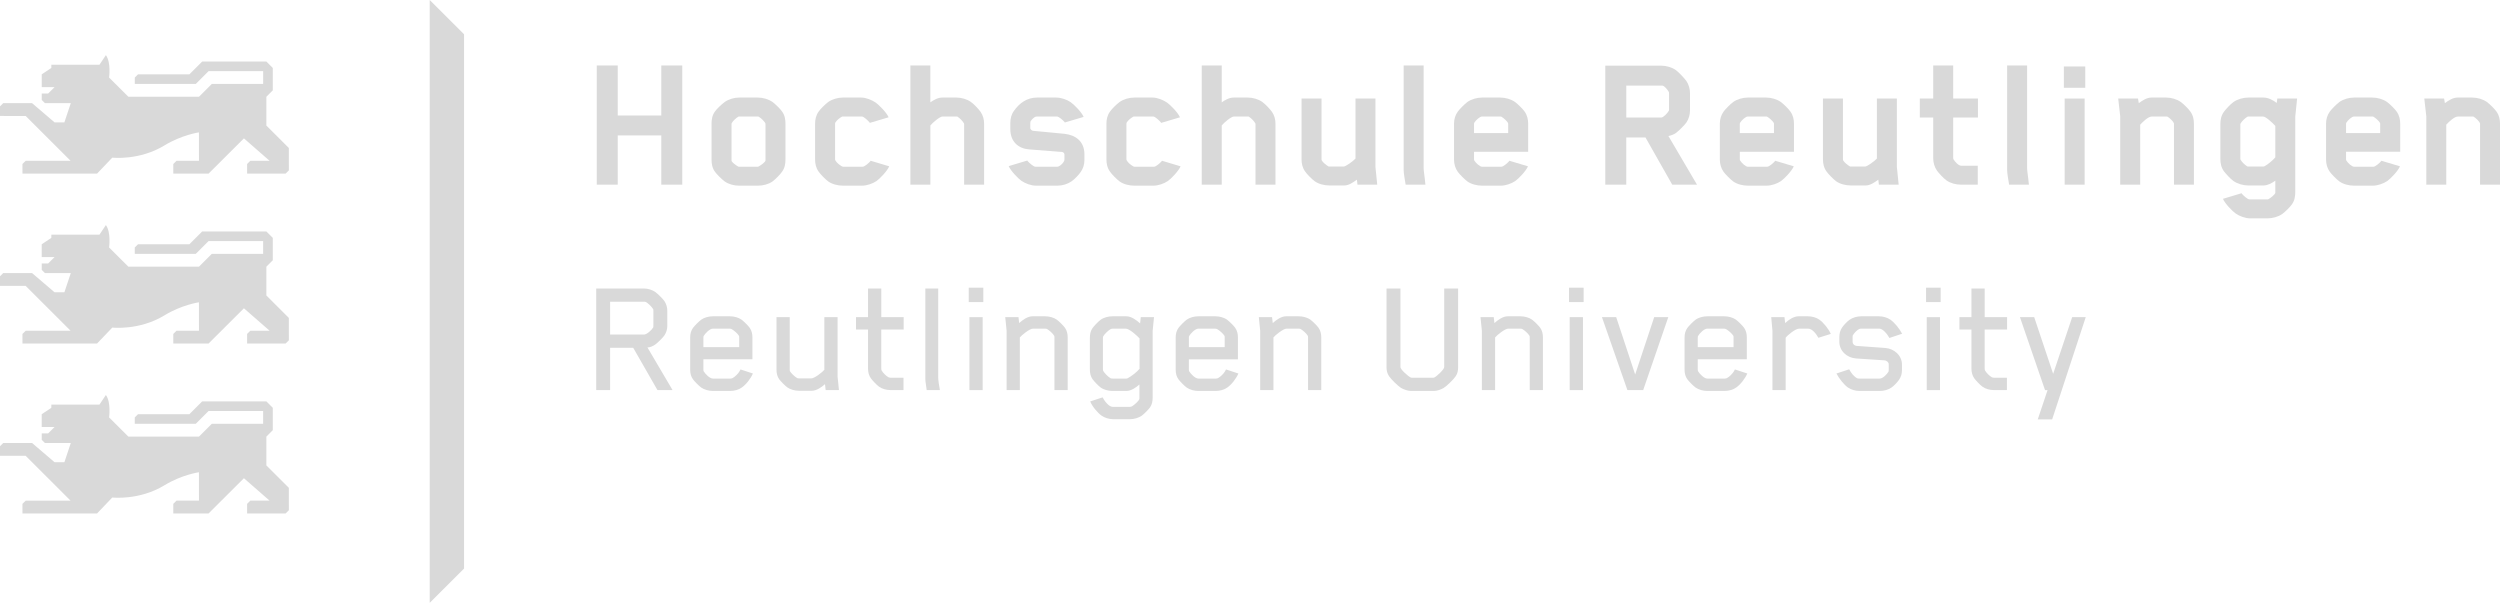 <?xml version="1.0" encoding="UTF-8" standalone="no"?>
<svg
   width="300"
   height="73"
   viewBox="0 0 300 73"
   fill="none"
   version="1.1"
   id="svg44"
   sodipodi:docname="logo-main.svg"
   inkscape:version="1.3.2 (091e20ef0f, 2023-11-25)"
   xmlns:inkscape="http://www.inkscape.org/namespaces/inkscape"
   xmlns:sodipodi="http://sodipodi.sourceforge.net/DTD/sodipodi-0.dtd"
   xmlns="http://www.w3.org/2000/svg"
   xmlns:svg="http://www.w3.org/2000/svg">
  <defs
     id="defs44" />
  <sodipodi:namedview
     id="namedview44"
     pagecolor="#ffffff"
     bordercolor="#000000"
     borderopacity="0.25"
     inkscape:showpageshadow="2"
     inkscape:pageopacity="0.0"
     inkscape:pagecheckerboard="0"
     inkscape:deskcolor="#d1d1d1"
     inkscape:zoom="1.5541667"
     inkscape:cx="131.26005"
     inkscape:cy="17.372654"
     inkscape:window-width="1280"
     inkscape:window-height="1015"
     inkscape:window-x="45"
     inkscape:window-y="29"
     inkscape:window-maximized="0"
     inkscape:current-layer="svg44" />
  <path
     d="M34.66 58.539L31.964 55.851V52.394L32.734 51.622V48.936L31.964 48.165H24.263L22.724 49.704H16.561L16.173 50.089V50.856H23.49L25.031 49.317H31.577V50.856H25.415L23.876 52.394H15.405L13.091 50.089C13.091 50.089 13.347 48.29 12.707 47.397L11.936 48.55H6.16V48.936L5.005 49.704V51.241H6.544L5.776 52.009H5.007V52.776L5.39 53.161H8.496L7.727 55.466H6.546L3.851 53.161H0.384L0 53.546V54.699H3.08L8.472 60.083H3.08L2.694 60.463L2.696 61.612H11.648L13.474 59.7C13.474 59.7 16.713 60.076 19.74 58.23C21.805 56.968 23.872 56.667 23.872 56.667L23.876 60.076H21.18L20.794 60.463V61.612H21.18H25.031L29.27 57.387L32.35 60.076H30.038L29.652 60.463V61.612H30.038H34.275L34.664 61.229L34.66 58.539Z"
     fill="#707173"
     id="path1"
     style="fill:#d9d9d9;fill-opacity:1" />
  <path
     d="M34.66 38.148L31.964 35.46V32.002L32.734 31.233V28.545L31.964 27.773H24.263L22.724 29.312H16.561L16.173 29.697V30.465H23.49L25.031 28.926H31.577V30.465H25.415L23.876 32L15.405 32.002L13.091 29.697C13.091 29.697 13.347 27.898 12.707 27.006L11.936 28.158H6.16V28.545L5.005 29.312V30.85H6.544L5.776 31.617H5.007V32.385L5.39 32.77H8.496L7.727 35.075H6.546L3.851 32.77H0.384L0 33.153V34.306L3.08 34.307L8.472 39.692H3.08L2.694 40.072L2.696 41.221H11.648L13.474 39.309C13.474 39.309 16.713 39.685 19.74 37.84C21.805 36.576 23.872 36.275 23.872 36.275L23.876 39.685H21.18L20.794 40.072V41.221H21.18H25.031L29.27 36.995L32.35 39.685H30.038L29.652 40.072V41.221H30.038H34.275L34.664 40.838L34.66 38.148Z"
     fill="#707173"
     id="path2"
     style="fill:#d9d9d9;fill-opacity:1" />
  <path
     d="M34.66 17.758L31.964 15.068V11.611L32.734 10.841V8.153L31.964 7.384H24.263L22.724 8.921H16.561L16.175 9.306V10.073H23.492L25.033 8.536H31.578V10.073H25.417L23.878 11.611H15.405L13.091 9.306C13.091 9.306 13.347 7.508 12.707 6.616L11.936 7.768H6.16V8.153L5.007 8.921V10.458H6.546L5.776 11.224H5.007V11.994L5.39 12.377H8.496L7.725 14.685H6.546L3.851 12.379H0.384L0 12.763V13.916L3.08 13.917L8.472 19.299H3.08L2.694 19.678L2.696 20.831H11.648L13.474 18.917C13.474 18.917 16.713 19.294 19.74 17.448C21.805 16.187 23.872 15.884 23.872 15.884L23.876 19.295H21.18L20.794 19.678V20.831H21.18H25.031L29.27 16.605L32.35 19.295H30.038L29.652 19.678V20.831H30.038H34.275L34.664 20.448L34.66 17.758Z"
     fill="#707173"
     id="path3"
     style="fill:#d9d9d9;fill-opacity:1" />
  <path
     d="M55.685 4.112V68.228L51.566 72.34V0L55.685 4.112Z"
     fill="#707173"
     id="path4"
     style="fill:#d9d9d9;fill-opacity:1" />
  <path
     d="M79.356 22.159V16.251H74.128V22.159H71.612V7.857H74.128V13.859H79.356V7.857H81.872V22.159H79.356Z"
     fill="#707173"
     id="path5"
     style="fill:#d9d9d9;fill-opacity:1" />
  <path
     d="M93.848 20.605C93.658 20.894 93.057 21.515 92.698 21.778C92.218 22.113 91.546 22.281 90.948 22.281H88.695C88.095 22.281 87.448 22.113 86.969 21.778C86.609 21.515 85.985 20.894 85.791 20.605C85.459 20.152 85.385 19.625 85.385 19.146V14.842C85.385 14.364 85.459 13.837 85.791 13.382C85.983 13.095 86.609 12.498 86.969 12.235C87.448 11.9 88.095 11.708 88.695 11.708H90.948C91.546 11.708 92.217 11.9 92.698 12.235C93.057 12.498 93.658 13.095 93.848 13.382C94.184 13.837 94.256 14.364 94.256 14.842V19.146C94.256 19.625 94.184 20.152 93.848 20.605ZM87.783 19.266C87.783 19.458 88.287 19.817 88.575 19.984C88.575 19.984 88.621 20.008 88.719 20.008H90.924C90.972 20.008 91.02 19.984 91.067 19.96C91.283 19.841 91.835 19.458 91.859 19.266V14.913C91.859 14.889 91.859 14.842 91.835 14.771C91.691 14.531 91.331 14.172 91.043 14.005C90.996 13.981 90.972 13.981 90.924 13.981H88.719C88.672 13.981 88.645 13.981 88.599 14.005C88.312 14.172 87.976 14.483 87.808 14.771C87.783 14.817 87.783 14.913 87.783 14.913V19.266Z"
     fill="#707173"
     id="path6"
     style="fill:#d9d9d9;fill-opacity:1" />
  <path
     d="M100.21 19.122C100.21 19.122 100.21 19.194 100.256 19.266C100.426 19.553 100.736 19.792 101.023 19.958C101.023 19.958 101.122 20.008 101.168 20.008H103.516C103.756 20.008 104.26 19.553 104.404 19.385C104.404 19.385 104.43 19.361 104.478 19.29L106.708 19.958C106.466 20.533 105.558 21.466 105.172 21.73C104.716 22.039 104.02 22.279 103.444 22.279H101.144C100.543 22.279 99.874 22.111 99.394 21.778C99.034 21.514 98.434 20.892 98.243 20.605C97.91 20.15 97.811 19.625 97.811 19.146V14.84C97.811 14.361 97.91 13.837 98.243 13.382C98.434 13.094 99.034 12.496 99.394 12.234C99.874 11.899 100.544 11.708 101.144 11.708H103.35C103.924 11.708 104.62 11.995 105.076 12.304C105.458 12.568 106.394 13.501 106.634 14.076L104.38 14.745C104.38 14.745 104.356 14.697 104.308 14.649C104.164 14.481 103.66 13.98 103.422 13.98H101.168C101.122 13.98 101.072 13.98 101.023 14.004C100.736 14.17 100.4 14.433 100.232 14.721C100.208 14.768 100.208 14.888 100.208 14.888V19.122H100.21Z"
     fill="#707173"
     id="path7"
     style="fill:#d9d9d9;fill-opacity:1" />
  <path
     d="M115.696 14.912C115.696 14.84 115.67 14.793 115.67 14.793C115.502 14.505 115.166 14.17 114.906 14.004C114.88 13.98 114.834 13.98 114.76 13.98H113.108C112.792 13.98 111.93 14.697 111.644 15.056V22.159H109.246V7.857H111.642V12.28C112.05 11.995 112.552 11.708 113.056 11.708H114.782C115.358 11.708 116.054 11.899 116.508 12.234C116.894 12.496 117.47 13.142 117.66 13.406C117.974 13.861 118.092 14.339 118.092 14.864V22.159H115.696V14.912Z"
     fill="#707173"
     id="path8"
     style="fill:#d9d9d9;fill-opacity:1" />
  <path
     d="M124.234 20.008H126.872C127.16 20.008 127.734 19.482 127.734 19.148V18.574C127.734 18.454 127.686 18.262 127.422 18.238C126.584 18.167 124.858 18.047 123.491 17.927C122.22 17.831 121.238 17.018 121.238 15.487V14.771C121.238 14.244 121.357 13.741 121.67 13.31C122.34 12.354 123.252 11.708 124.45 11.708H126.752C127.326 11.708 128.022 11.947 128.478 12.259C128.864 12.522 129.798 13.454 130.036 14.029L127.782 14.697C127.782 14.697 127.758 14.651 127.71 14.603C127.566 14.435 127.062 13.981 126.823 13.981H124.522C124.522 13.981 124.306 13.981 124.209 14.029C124.113 14.076 123.802 14.316 123.66 14.579C123.66 14.579 123.635 14.627 123.635 14.819V15.39C123.635 15.461 123.753 15.677 123.993 15.701C124.617 15.773 126.44 15.916 127.757 16.06C129.051 16.204 130.131 16.946 130.131 18.524V19.193C130.131 19.719 129.987 20.222 129.675 20.653C129.483 20.939 128.98 21.489 128.597 21.753C128.118 22.088 127.491 22.279 126.895 22.279H124.305C123.731 22.279 123.035 22.016 122.579 21.705C122.195 21.441 121.285 20.509 121.043 19.935L123.273 19.265L123.343 19.36C123.492 19.528 123.994 19.984 124.234 20.008Z"
     fill="#707173"
     id="path9"
     style="fill:#d9d9d9;fill-opacity:1" />
  <path
     d="M135.171 19.123C135.171 19.123 135.171 19.194 135.218 19.266C135.387 19.553 135.697 19.793 135.984 19.959C135.984 19.959 136.081 20.008 136.129 20.008H138.478C138.718 20.008 139.221 19.553 139.365 19.386C139.365 19.386 139.391 19.362 139.437 19.29L141.669 19.959C141.427 20.533 140.519 21.467 140.133 21.73C139.677 22.04 138.981 22.279 138.406 22.279H136.107C135.506 22.279 134.837 22.112 134.357 21.778C133.997 21.515 133.397 20.892 133.205 20.605C132.871 20.15 132.773 19.625 132.773 19.146V14.841C132.773 14.362 132.871 13.837 133.205 13.382C133.397 13.095 133.997 12.496 134.357 12.235C134.837 11.9 135.507 11.708 136.107 11.708H138.313C138.887 11.708 139.581 11.995 140.039 12.305C140.421 12.568 141.357 13.502 141.597 14.076L139.343 14.745C139.343 14.745 139.319 14.697 139.271 14.649C139.127 14.482 138.623 13.981 138.385 13.981H136.131C136.083 13.981 136.035 13.981 135.985 14.005C135.699 14.171 135.363 14.434 135.195 14.721C135.171 14.769 135.171 14.889 135.171 14.889V19.123Z"
     fill="#707173"
     id="path10"
     style="fill:#d9d9d9;fill-opacity:1" />
  <path
     d="M150.66 14.912C150.66 14.84 150.635 14.793 150.635 14.793C150.468 14.505 150.132 14.17 149.869 14.004C149.845 13.98 149.795 13.98 149.725 13.98H148.071C147.757 13.98 146.895 14.697 146.607 15.056V22.159H144.209V7.857H146.607V12.28C147.013 11.995 147.517 11.708 148.023 11.708H149.747C150.323 11.708 151.017 11.899 151.475 12.234C151.857 12.496 152.433 13.142 152.625 13.406C152.938 13.861 153.057 14.339 153.057 14.864V22.159H150.66V14.912Z"
     fill="#707173"
     id="path11"
     style="fill:#d9d9d9;fill-opacity:1" />
  <path
     d="M162.899 22.16L162.827 21.561C162.397 21.872 161.869 22.255 161.317 22.255H159.518C158.916 22.255 158.247 22.088 157.768 21.753C157.406 21.489 156.808 20.869 156.617 20.581C156.282 20.126 156.186 19.6 156.186 19.123V11.828H158.582V19.076C158.582 19.1 158.582 19.196 158.607 19.244C158.75 19.506 159.134 19.793 159.396 19.96C159.446 19.985 159.47 19.985 159.542 19.985H161.242C161.483 19.985 162.347 19.364 162.659 19.029V11.828H165.052V20.032L165.268 22.161H162.899V22.16Z"
     fill="#707173"
     id="path12"
     style="fill:#d9d9d9;fill-opacity:1" />
  <path
     d="M168.677 22.159C168.605 21.68 168.438 20.844 168.438 20.389V7.857H170.835V20.126C170.835 20.581 170.953 21.083 171.051 22.159H168.677Z"
     fill="#707173"
     id="path13"
     style="fill:#d9d9d9;fill-opacity:1" />
  <path
     d="M176.883 18.213V19.123C176.883 19.194 176.903 19.242 176.903 19.242C177.121 19.601 177.601 20.008 177.841 20.008H180.167C180.405 20.008 180.909 19.553 181.053 19.386C181.079 19.362 181.127 19.29 181.127 19.29L183.357 19.959C183.117 20.533 182.205 21.467 181.821 21.73C181.365 22.04 180.669 22.279 180.097 22.279H177.841C177.243 22.279 176.571 22.112 176.091 21.778C175.735 21.515 175.131 20.892 174.943 20.629C174.627 20.198 174.483 19.673 174.483 19.146V14.841C174.483 14.316 174.627 13.813 174.943 13.382C175.131 13.119 175.735 12.496 176.091 12.235C176.571 11.9 177.245 11.708 177.841 11.708H180.047C180.648 11.708 181.317 11.9 181.797 12.235C182.157 12.496 182.755 13.095 182.949 13.382C183.281 13.837 183.379 14.362 183.379 14.841V18.213H176.883ZM180.981 14.889C180.981 14.889 180.981 14.769 180.957 14.745C180.813 14.506 180.453 14.172 180.167 14.005C180.117 13.981 180.067 13.981 180.021 13.981H177.841C177.601 13.981 177.121 14.386 176.903 14.745C176.883 14.793 176.883 14.889 176.883 14.889V15.966H180.981V14.889Z"
     fill="#707173"
     id="path14"
     style="fill:#d9d9d9;fill-opacity:1" />
  <path
     d="M200.669 22.16L197.455 16.492H195.152V22.16H192.636V7.882H199.37C199.948 7.882 200.621 8.073 201.099 8.409C201.434 8.648 202.152 9.412 202.369 9.724C202.656 10.155 202.801 10.68 202.801 11.182V13.239C202.801 13.766 202.656 14.267 202.369 14.698C202.152 15.009 201.434 15.727 201.099 15.967C200.909 16.109 200.498 16.278 200.21 16.324L203.641 22.16H200.669ZM200.283 11.206C200.283 11.206 200.284 11.062 200.261 11.039C200.116 10.775 199.732 10.296 199.495 10.274H199.372H195.154V14.101H199.372C199.589 14.101 200.069 13.622 200.263 13.287C200.263 13.287 200.285 13.239 200.285 13.191V11.206H200.283Z"
     fill="#707173"
     id="path15"
     style="fill:#d9d9d9;fill-opacity:1" />
  <path
     d="M208.777 18.213V19.123C208.777 19.194 208.803 19.242 208.803 19.242C209.019 19.601 209.499 20.008 209.737 20.008H212.061C212.303 20.008 212.806 19.553 212.95 19.386C212.974 19.362 213.021 19.29 213.021 19.29L215.254 19.959C215.011 20.533 214.099 21.467 213.718 21.73C213.264 22.04 212.57 22.279 211.992 22.279H209.739C209.139 22.279 208.47 22.112 207.989 21.778C207.629 21.515 207.029 20.892 206.837 20.629C206.525 20.198 206.381 19.673 206.381 19.146V14.841C206.381 14.316 206.525 13.813 206.837 13.382C207.029 13.119 207.629 12.496 207.989 12.235C208.468 11.9 209.139 11.708 209.739 11.708H211.944C212.544 11.708 213.216 11.9 213.696 12.235C214.053 12.496 214.654 13.095 214.844 13.382C215.18 13.837 215.276 14.362 215.276 14.841V18.213H208.777ZM212.877 14.889C212.877 14.889 212.877 14.769 212.853 14.745C212.707 14.506 212.349 14.172 212.059 14.005C212.015 13.981 211.965 13.981 211.917 13.981H209.735C209.497 13.981 209.017 14.386 208.801 14.745C208.775 14.793 208.775 14.889 208.775 14.889V15.966H212.877V14.889Z"
     fill="#707173"
     id="path16"
     style="fill:#d9d9d9;fill-opacity:1" />
  <path
     d="M225.468 22.16L225.396 21.561C224.964 21.872 224.439 22.255 223.886 22.255H222.088C221.486 22.255 220.816 22.088 220.336 21.753C219.978 21.489 219.38 20.869 219.186 20.581C218.852 20.126 218.754 19.6 218.754 19.123V11.828H221.153V19.076C221.153 19.1 221.153 19.196 221.176 19.244C221.321 19.506 221.705 19.793 221.968 19.96C222.016 19.985 222.04 19.985 222.11 19.985H223.814C224.052 19.985 224.916 19.364 225.226 19.029V11.828H227.624V20.032L227.84 22.161H225.468V22.16Z"
     fill="#707173"
     id="path17"
     style="fill:#d9d9d9;fill-opacity:1" />
  <path
     d="M234.384 18.954C234.384 18.954 234.384 19.05 234.408 19.098C234.552 19.361 235.006 19.888 235.342 19.888H237.332V22.159H235.318C234.719 22.159 234.071 21.993 233.592 21.658C233.208 21.395 232.631 20.748 232.441 20.485C232.13 20.03 231.985 19.505 231.985 18.979V14.1H230.377V11.827H231.985V7.857H234.383V11.827H237.353V14.1H234.383V18.954H234.384Z"
     fill="#707173"
     id="path18"
     style="fill:#d9d9d9;fill-opacity:1" />
  <path
     d="M241.095 22.16C241.025 21.681 240.855 20.845 240.855 20.39V7.857H243.252V20.126C243.252 20.581 243.37 21.084 243.468 22.16H241.095Z"
     fill="#707173"
     id="path19"
     style="fill:#d9d9d9;fill-opacity:1" />
  <path
     d="M247.664 7.977H250.232V10.535H247.664V7.977ZM247.76 11.826H250.156V22.16H247.76V11.826Z"
     fill="#707173"
     id="path20"
     style="fill:#d9d9d9;fill-opacity:1" />
  <path
     d="M260.878 22.159V14.89C260.878 14.866 260.878 14.794 260.85 14.746C260.708 14.483 260.372 14.172 260.106 14.004C260.082 13.98 259.986 13.98 259.916 13.98H258.238C257.781 13.98 257.133 14.627 256.822 14.962V22.161H254.426V13.954L254.185 11.826H256.56L256.654 12.376C257.085 12.065 257.616 11.708 258.166 11.708H259.938C260.538 11.708 261.21 11.897 261.69 12.233C262.047 12.496 262.65 13.094 262.84 13.38C263.176 13.835 263.27 14.361 263.27 14.84V22.159H260.878Z"
     fill="#707173"
     id="path21"
     style="fill:#d9d9d9;fill-opacity:1" />
  <path
     d="M275.433 13.98V23.021C275.433 23.524 275.362 24.074 275.026 24.527C274.834 24.816 274.234 25.413 273.875 25.676C273.395 26.012 272.699 26.203 272.125 26.203H270.016C269.44 26.203 268.745 25.94 268.29 25.628C267.903 25.365 266.995 24.433 266.755 23.859L268.983 23.188C268.983 23.188 269.012 23.236 269.058 23.284C269.199 23.452 269.704 23.93 269.944 23.93H272.102C272.15 23.93 272.198 23.907 272.246 23.883C272.464 23.763 273.012 23.332 273.038 23.14V22.975V21.682C272.63 21.969 272.128 22.256 271.622 22.256H269.778C269.2 22.256 268.51 22.065 268.028 21.73C267.646 21.466 267.07 20.82 266.876 20.558C266.54 20.104 266.444 19.577 266.444 19.074V14.888C266.444 14.387 266.54 13.861 266.876 13.406C267.07 13.142 267.646 12.498 268.028 12.234C268.508 11.899 269.2 11.708 269.778 11.708H271.622C272.198 11.708 272.774 12.019 273.206 12.354L273.278 11.827H275.652L275.433 13.98ZM271.55 19.984C271.55 19.984 271.67 19.984 271.72 19.96C272.15 19.744 272.726 19.242 273.038 18.884V15.105C272.702 14.746 271.912 13.98 271.552 13.98H269.802C269.754 13.98 269.704 14.004 269.658 14.028C269.394 14.196 269.032 14.531 268.866 14.818C268.841 14.866 268.841 14.938 268.841 14.938V19.028C268.841 19.028 268.841 19.122 268.866 19.17C269.032 19.457 269.394 19.792 269.658 19.96C269.704 19.984 269.776 19.984 269.802 19.984H271.55Z"
     fill="#707173"
     id="path22"
     style="fill:#d9d9d9;fill-opacity:1" />
  <path
     d="M281.525 18.212V19.122C281.525 19.194 281.545 19.242 281.545 19.242C281.763 19.601 282.243 20.008 282.483 20.008H284.809C285.047 20.008 285.551 19.553 285.695 19.385C285.722 19.361 285.768 19.29 285.768 19.29L287.997 19.958C287.758 20.533 286.846 21.466 286.463 21.73C286.005 22.039 285.311 22.279 284.738 22.279H282.483C281.885 22.279 281.211 22.111 280.733 21.778C280.376 21.514 279.773 20.892 279.584 20.629C279.269 20.198 279.125 19.673 279.125 19.146V14.84C279.125 14.315 279.269 13.813 279.584 13.382C279.773 13.118 280.376 12.496 280.733 12.234C281.211 11.899 281.886 11.708 282.483 11.708H284.69C285.288 11.708 285.959 11.899 286.44 12.234C286.8 12.496 287.398 13.094 287.592 13.382C287.925 13.837 288.024 14.361 288.024 14.84V18.212H281.525ZM285.623 14.888C285.623 14.888 285.623 14.768 285.6 14.745C285.455 14.505 285.095 14.172 284.809 14.004C284.759 13.98 284.709 13.98 284.663 13.98H282.483C282.243 13.98 281.763 14.386 281.545 14.745C281.525 14.792 281.525 14.888 281.525 14.888V15.966H285.623V14.888Z"
     fill="#707173"
     id="path23"
     style="fill:#d9d9d9;fill-opacity:1" />
  <path
     d="M297.606 22.159V14.89C297.606 14.866 297.606 14.794 297.582 14.746C297.438 14.483 297.103 14.172 296.835 14.004C296.813 13.98 296.719 13.98 296.647 13.98H294.969C294.511 13.98 293.863 14.627 293.551 14.962V22.161H291.157V13.954L290.915 11.826H293.292L293.385 12.376C293.817 12.065 294.345 11.708 294.897 11.708H296.671C297.269 11.708 297.942 11.897 298.422 12.233C298.777 12.496 299.38 13.094 299.572 13.38C299.905 13.835 300.003 14.361 300.003 14.84V22.159H297.606Z"
     fill="#707173"
     id="path24"
     style="fill:#d9d9d9;fill-opacity:1" />
  <path
     d="M78.894 46.81L75.984 41.734H73.214V46.81H71.545V34.623H77.287C77.755 34.623 78.284 34.786 78.651 35.051C78.936 35.255 79.566 35.884 79.729 36.127C79.954 36.472 80.075 36.879 80.075 37.284V39.112C80.075 39.519 79.954 39.904 79.729 40.251C79.566 40.494 78.936 41.123 78.651 41.327C78.406 41.51 77.979 41.713 77.693 41.693L80.706 46.81H78.894ZM78.406 37.325C78.406 37.284 78.406 37.122 78.384 37.101C78.264 36.879 77.672 36.229 77.386 36.209H77.266H73.214V40.148H77.266C77.633 40.148 78.223 39.579 78.384 39.295C78.406 39.275 78.406 39.112 78.406 39.073V37.325Z"
     fill="#707173"
     id="path25"
     style="fill:#d9d9d9;fill-opacity:1" />
  <path
     d="M89.01 46.506C88.644 46.771 88.114 46.913 87.627 46.913H85.548C85.061 46.913 84.511 46.771 84.144 46.506C83.839 46.282 83.329 45.754 83.168 45.532C82.922 45.207 82.821 44.8 82.821 44.374V40.494C82.821 40.068 82.924 39.661 83.168 39.336C83.33 39.112 83.841 38.586 84.144 38.362C84.511 38.096 85.061 37.955 85.548 37.955H87.585C88.071 37.955 88.623 38.096 88.988 38.362C89.293 38.586 89.804 39.112 89.963 39.336C90.21 39.682 90.291 40.087 90.291 40.494V43.115H84.407V44.333C84.407 44.454 84.427 44.536 84.444 44.557C84.607 44.841 85.157 45.429 85.545 45.429H87.663C87.785 45.429 87.845 45.39 87.908 45.369C88.193 45.227 88.597 44.82 88.741 44.557L88.863 44.333L90.349 44.82C90.089 45.429 89.52 46.161 89.01 46.506ZM88.705 40.535C88.705 40.494 88.705 40.352 88.683 40.311C88.52 40.027 88.094 39.661 87.807 39.499C87.747 39.478 87.686 39.437 87.564 39.437H85.546C85.159 39.437 84.609 40.027 84.446 40.311C84.427 40.331 84.408 40.412 84.408 40.535V41.652H88.704V40.535H88.705Z"
     fill="#707173"
     id="path26"
     style="fill:#d9d9d9;fill-opacity:1" />
  <path
     d="M99.08 46.81L98.999 46.099C98.593 46.465 97.981 46.893 97.41 46.893H95.883C95.395 46.893 94.846 46.749 94.48 46.486C94.174 46.262 93.665 45.735 93.503 45.511C93.258 45.166 93.179 44.76 93.179 44.352V38.055H94.768V44.312C94.768 44.352 94.768 44.495 94.786 44.536C94.951 44.82 95.379 45.206 95.664 45.369C95.724 45.389 95.784 45.408 95.909 45.408H97.354C97.743 45.408 98.717 44.637 98.922 44.374V38.055H100.509V45.184L100.674 46.81H99.08Z"
     fill="#707173"
     id="path27"
     style="fill:#d9d9d9;fill-opacity:1" />
  <path
     d="M105.753 39.54V44.191C105.753 44.333 105.773 44.435 105.792 44.454C105.955 44.74 106.323 45.106 106.608 45.268C106.647 45.287 106.771 45.328 106.892 45.328H108.419V46.81H106.873C106.387 46.81 105.855 46.67 105.487 46.405C105.182 46.183 104.674 45.632 104.51 45.41C104.266 45.063 104.164 44.661 104.164 44.234V39.541H102.719V38.059H104.164V34.627H105.754V38.059H108.44V39.541H105.753V39.54Z"
     fill="#707173"
     id="path28"
     style="fill:#d9d9d9;fill-opacity:1" />
  <path
     d="M111.203 46.81C111.162 46.525 111.141 46.282 111.1 46.06C111.059 45.836 111.04 45.653 111.04 45.49V34.623H112.584V45.248C112.584 45.673 112.689 46.241 112.788 46.81H111.203Z"
     fill="#707173"
     id="path29"
     style="fill:#d9d9d9;fill-opacity:1" />
  <path
     d="M116.249 34.523H117.999V36.249H116.249V34.523ZM116.331 38.058H117.92V46.813H116.331V38.058Z"
     fill="#707173"
     id="path30"
     style="fill:#d9d9d9;fill-opacity:1" />
  <path
     d="M126.535 46.81V40.535C126.535 40.494 126.535 40.35 126.515 40.311C126.352 40.025 125.925 39.641 125.639 39.478C125.579 39.458 125.517 39.437 125.394 39.437H123.947C123.562 39.437 122.583 40.229 122.381 40.494V46.81H120.792V39.682L120.629 38.056H122.218L122.3 38.767C122.706 38.401 123.316 37.955 123.887 37.955H125.416C125.903 37.955 126.453 38.096 126.818 38.362C127.125 38.584 127.636 39.111 127.795 39.336C128.042 39.682 128.122 40.087 128.122 40.494V46.81H126.535Z"
     fill="#707173"
     id="path31"
     style="fill:#d9d9d9;fill-opacity:1" />
  <path
     d="M138.318 39.701V47.726C138.318 48.15 138.238 48.559 137.993 48.904C137.83 49.126 137.321 49.655 137.017 49.879C136.649 50.142 136.078 50.304 135.612 50.304H133.574C133.108 50.304 132.557 50.142 132.189 49.879C131.723 49.552 131.071 48.783 130.825 48.172L132.312 47.685C132.516 48.092 133.063 48.822 133.514 48.822H135.589C135.711 48.822 135.771 48.783 135.835 48.76C136.059 48.639 136.71 48.092 136.729 47.847V47.685V46.139C136.323 46.507 135.732 46.914 135.163 46.914H133.49C133.025 46.914 132.455 46.772 132.088 46.507C131.781 46.283 131.272 45.736 131.111 45.511C130.864 45.166 130.785 44.761 130.785 44.333V40.535C130.785 40.108 130.866 39.701 131.111 39.357C131.274 39.133 131.783 38.584 132.088 38.362C132.455 38.097 133.025 37.955 133.49 37.955H135.163C135.771 37.955 136.383 38.422 136.812 38.808L136.894 38.056H138.481L138.318 39.701ZM136.75 40.616C136.505 40.332 135.529 39.438 135.103 39.438H133.514C133.392 39.438 133.33 39.479 133.267 39.499C132.982 39.662 132.556 40.067 132.391 40.351C132.372 40.371 132.35 40.453 132.35 40.575V44.294C132.35 44.415 132.374 44.496 132.391 44.516C132.556 44.8 132.982 45.226 133.267 45.39C133.329 45.409 133.39 45.429 133.514 45.429H135.103C135.183 45.429 135.243 45.429 135.283 45.409C135.732 45.185 136.464 44.617 136.748 44.251V40.616H136.75Z"
     fill="#707173"
     id="path32"
     style="fill:#d9d9d9;fill-opacity:1" />
  <path
     d="M147.269 46.507C146.901 46.772 146.375 46.914 145.885 46.914H143.807C143.319 46.914 142.77 46.772 142.402 46.507C142.097 46.283 141.588 45.754 141.428 45.532C141.18 45.207 141.082 44.8 141.082 44.374V40.494C141.082 40.069 141.181 39.662 141.428 39.337C141.589 39.113 142.098 38.586 142.402 38.362C142.77 38.097 143.319 37.955 143.807 37.955H145.843C146.33 37.955 146.88 38.097 147.247 38.362C147.552 38.586 148.063 39.113 148.222 39.337C148.468 39.682 148.55 40.087 148.55 40.494V43.116H142.664V44.333C142.664 44.455 142.685 44.537 142.703 44.557C142.868 44.841 143.416 45.429 143.804 45.429H145.922C146.042 45.429 146.102 45.39 146.166 45.37C146.452 45.228 146.858 44.821 147.002 44.557L147.124 44.333L148.606 44.821C148.348 45.429 147.78 46.161 147.269 46.507ZM146.963 40.535C146.963 40.494 146.963 40.352 146.944 40.311C146.779 40.028 146.353 39.662 146.068 39.499C146.006 39.479 145.945 39.438 145.821 39.438H143.806C143.418 39.438 142.87 40.028 142.705 40.311C142.685 40.332 142.666 40.412 142.666 40.535V41.652H146.961V40.535H146.963Z"
     fill="#707173"
     id="path33"
     style="fill:#d9d9d9;fill-opacity:1" />
  <path
     d="M156.967 46.811V40.535C156.967 40.494 156.967 40.351 156.946 40.311C156.783 40.026 156.355 39.641 156.07 39.479C156.007 39.458 155.949 39.438 155.825 39.438H154.379C153.991 39.438 153.014 40.229 152.812 40.494V46.811H151.221V39.682L151.059 38.056H152.646L152.731 38.767C153.134 38.401 153.748 37.955 154.319 37.955H155.846C156.334 37.955 156.884 38.097 157.251 38.362C157.555 38.584 158.065 39.111 158.228 39.337C158.472 39.682 158.552 40.087 158.552 40.494V46.811H156.967Z"
     fill="#707173"
     id="path34"
     style="fill:#d9d9d9;fill-opacity:1" />
  <path
     d="M174.687 45.145C174.444 45.511 173.628 46.323 173.223 46.566C172.898 46.749 172.449 46.913 172.063 46.913H169.333C168.947 46.913 168.479 46.749 168.153 46.566C167.745 46.323 166.93 45.511 166.686 45.145C166.465 44.82 166.383 44.454 166.383 44.088V34.623H168.052V44.047C168.052 44.352 168.99 45.166 169.293 45.306C169.317 45.306 169.357 45.328 169.439 45.328H171.962C172.046 45.328 172.085 45.306 172.104 45.306C172.411 45.166 173.306 44.333 173.306 44.047V34.623H174.973V44.088C174.97 44.456 174.913 44.82 174.687 45.145Z"
     fill="#707173"
     id="path35"
     style="fill:#d9d9d9;fill-opacity:1" />
  <path
     d="M183.567 46.81V40.535C183.567 40.494 183.567 40.35 183.548 40.311C183.382 40.025 182.957 39.641 182.671 39.478C182.611 39.458 182.549 39.437 182.424 39.437H180.979C180.592 39.437 179.615 40.229 179.413 40.494V46.81H177.824V39.682L177.659 38.056H179.248L179.33 38.767C179.735 38.401 180.348 37.955 180.917 37.955H182.445C182.933 37.955 183.485 38.096 183.85 38.362C184.157 38.584 184.664 39.111 184.827 39.336C185.072 39.682 185.151 40.087 185.151 40.494V46.81H183.567Z"
     fill="#707173"
     id="path36"
     style="fill:#d9d9d9;fill-opacity:1" />
  <path
     d="M188.284 34.523H190.036V36.248H188.284V34.523ZM188.363 38.057H189.955V46.812H188.363V38.057Z"
     fill="#707173"
     id="path37"
     style="fill:#d9d9d9;fill-opacity:1" />
  <path
     d="M197.183 46.81H195.288L192.233 38.055H193.942L196.22 44.941L198.505 38.055H200.195L197.183 46.81Z"
     fill="#707173"
     id="path38"
     style="fill:#d9d9d9;fill-opacity:1" />
  <path
     d="M208.336 46.506C207.969 46.771 207.439 46.913 206.949 46.913H204.875C204.389 46.913 203.837 46.771 203.472 46.506C203.163 46.282 202.654 45.754 202.495 45.532C202.248 45.207 202.148 44.8 202.148 44.374V40.494C202.148 40.068 202.25 39.661 202.495 39.336C202.656 39.112 203.165 38.586 203.472 38.362C203.837 38.096 204.389 37.955 204.875 37.955H206.912C207.4 37.955 207.949 38.096 208.317 38.362C208.62 38.586 209.131 39.112 209.292 39.336C209.537 39.682 209.618 40.087 209.618 40.494V43.115H203.73V44.333C203.73 44.454 203.753 44.536 203.772 44.557C203.936 44.841 204.483 45.429 204.874 45.429H206.99C207.112 45.429 207.172 45.39 207.236 45.369C207.518 45.227 207.925 44.82 208.068 44.557L208.192 44.333L209.674 44.82C209.416 45.429 208.845 46.161 208.336 46.506ZM208.027 40.535C208.027 40.494 208.027 40.352 208.009 40.311C207.846 40.027 207.419 39.661 207.133 39.499C207.071 39.478 207.011 39.437 206.889 39.437H204.874C204.483 39.437 203.936 40.027 203.772 40.311C203.751 40.331 203.73 40.412 203.73 40.535V41.652H208.026V40.535H208.027Z"
     fill="#707173"
     id="path39"
     style="fill:#d9d9d9;fill-opacity:1" />
  <path
     d="M218.206 40.535C217.982 40.108 217.474 39.438 216.988 39.438H215.887C215.459 39.438 214.482 40.231 214.278 40.535V46.811H212.693V39.682L212.547 38.058H214.137L214.218 38.767C214.626 38.383 215.236 37.955 215.826 37.955H216.945C217.433 37.955 217.963 38.097 218.328 38.362C218.796 38.687 219.449 39.479 219.694 40.069L218.206 40.535Z"
     fill="#707173"
     id="path40"
     style="fill:#d9d9d9;fill-opacity:1" />
  <path
     d="M226.728 40.556C226.484 40.11 225.953 39.439 225.528 39.439H223.348C223.248 39.439 223.147 39.46 223.103 39.48C222.82 39.622 222.494 39.966 222.331 40.252C222.313 40.272 222.313 40.352 222.313 40.476V41.043C222.313 41.267 222.511 41.491 222.84 41.512L226.22 41.755C227.321 41.837 228.236 42.669 228.236 43.745V44.436C228.236 44.862 228.116 45.248 227.871 45.593C227.706 45.838 227.28 46.305 226.975 46.508C226.587 46.772 226.076 46.914 225.586 46.914H223.147C222.659 46.914 222.146 46.772 221.762 46.508C221.293 46.184 220.701 45.452 220.374 44.821L221.903 44.315C222.127 44.763 222.494 45.207 222.861 45.39C222.902 45.411 223.005 45.429 223.104 45.429H225.569C225.936 45.429 226.424 44.923 226.609 44.619C226.628 44.597 226.647 44.516 226.647 44.395V43.706C226.647 43.482 226.423 43.258 226.1 43.237L222.719 43.015C221.618 42.933 220.722 42.1 220.722 41.023V40.434C220.722 40.007 220.827 39.622 221.068 39.277C221.233 39.032 221.658 38.566 221.965 38.362C222.352 38.099 222.859 37.955 223.348 37.955H225.465C225.953 37.955 226.465 38.099 226.851 38.362C227.34 38.708 227.91 39.398 228.255 40.048L226.728 40.556Z"
     fill="#707173"
     id="path41"
     style="fill:#d9d9d9;fill-opacity:1" />
  <path
     d="M231.127 34.523H232.879V36.249H231.127V34.523ZM231.209 38.058H232.801V46.813H231.209V38.058Z"
     fill="#707173"
     id="path42"
     style="fill:#d9d9d9;fill-opacity:1" />
  <path
     d="M238.159 39.54V44.191C238.159 44.333 238.181 44.435 238.202 44.454C238.365 44.74 238.728 45.106 239.014 45.268C239.056 45.287 239.177 45.328 239.301 45.328H240.83V46.81H239.282C238.793 46.81 238.262 46.67 237.897 46.405C237.588 46.183 237.081 45.632 236.92 45.41C236.673 45.063 236.574 44.661 236.574 44.234V39.541H235.129V38.059H236.574V34.627H238.161V38.059H240.85V39.541H238.159V39.54Z"
     fill="#707173"
     id="path43"
     style="fill:#d9d9d9;fill-opacity:1" />
  <path
     d="M246.259 50.326H244.532L245.709 46.812H245.404L242.393 38.057H244.103L246.379 44.861L248.662 38.057H250.289L246.259 50.326Z"
     fill="#707173"
     id="path44"
     style="fill:#d9d9d9;fill-opacity:1" />
</svg>
